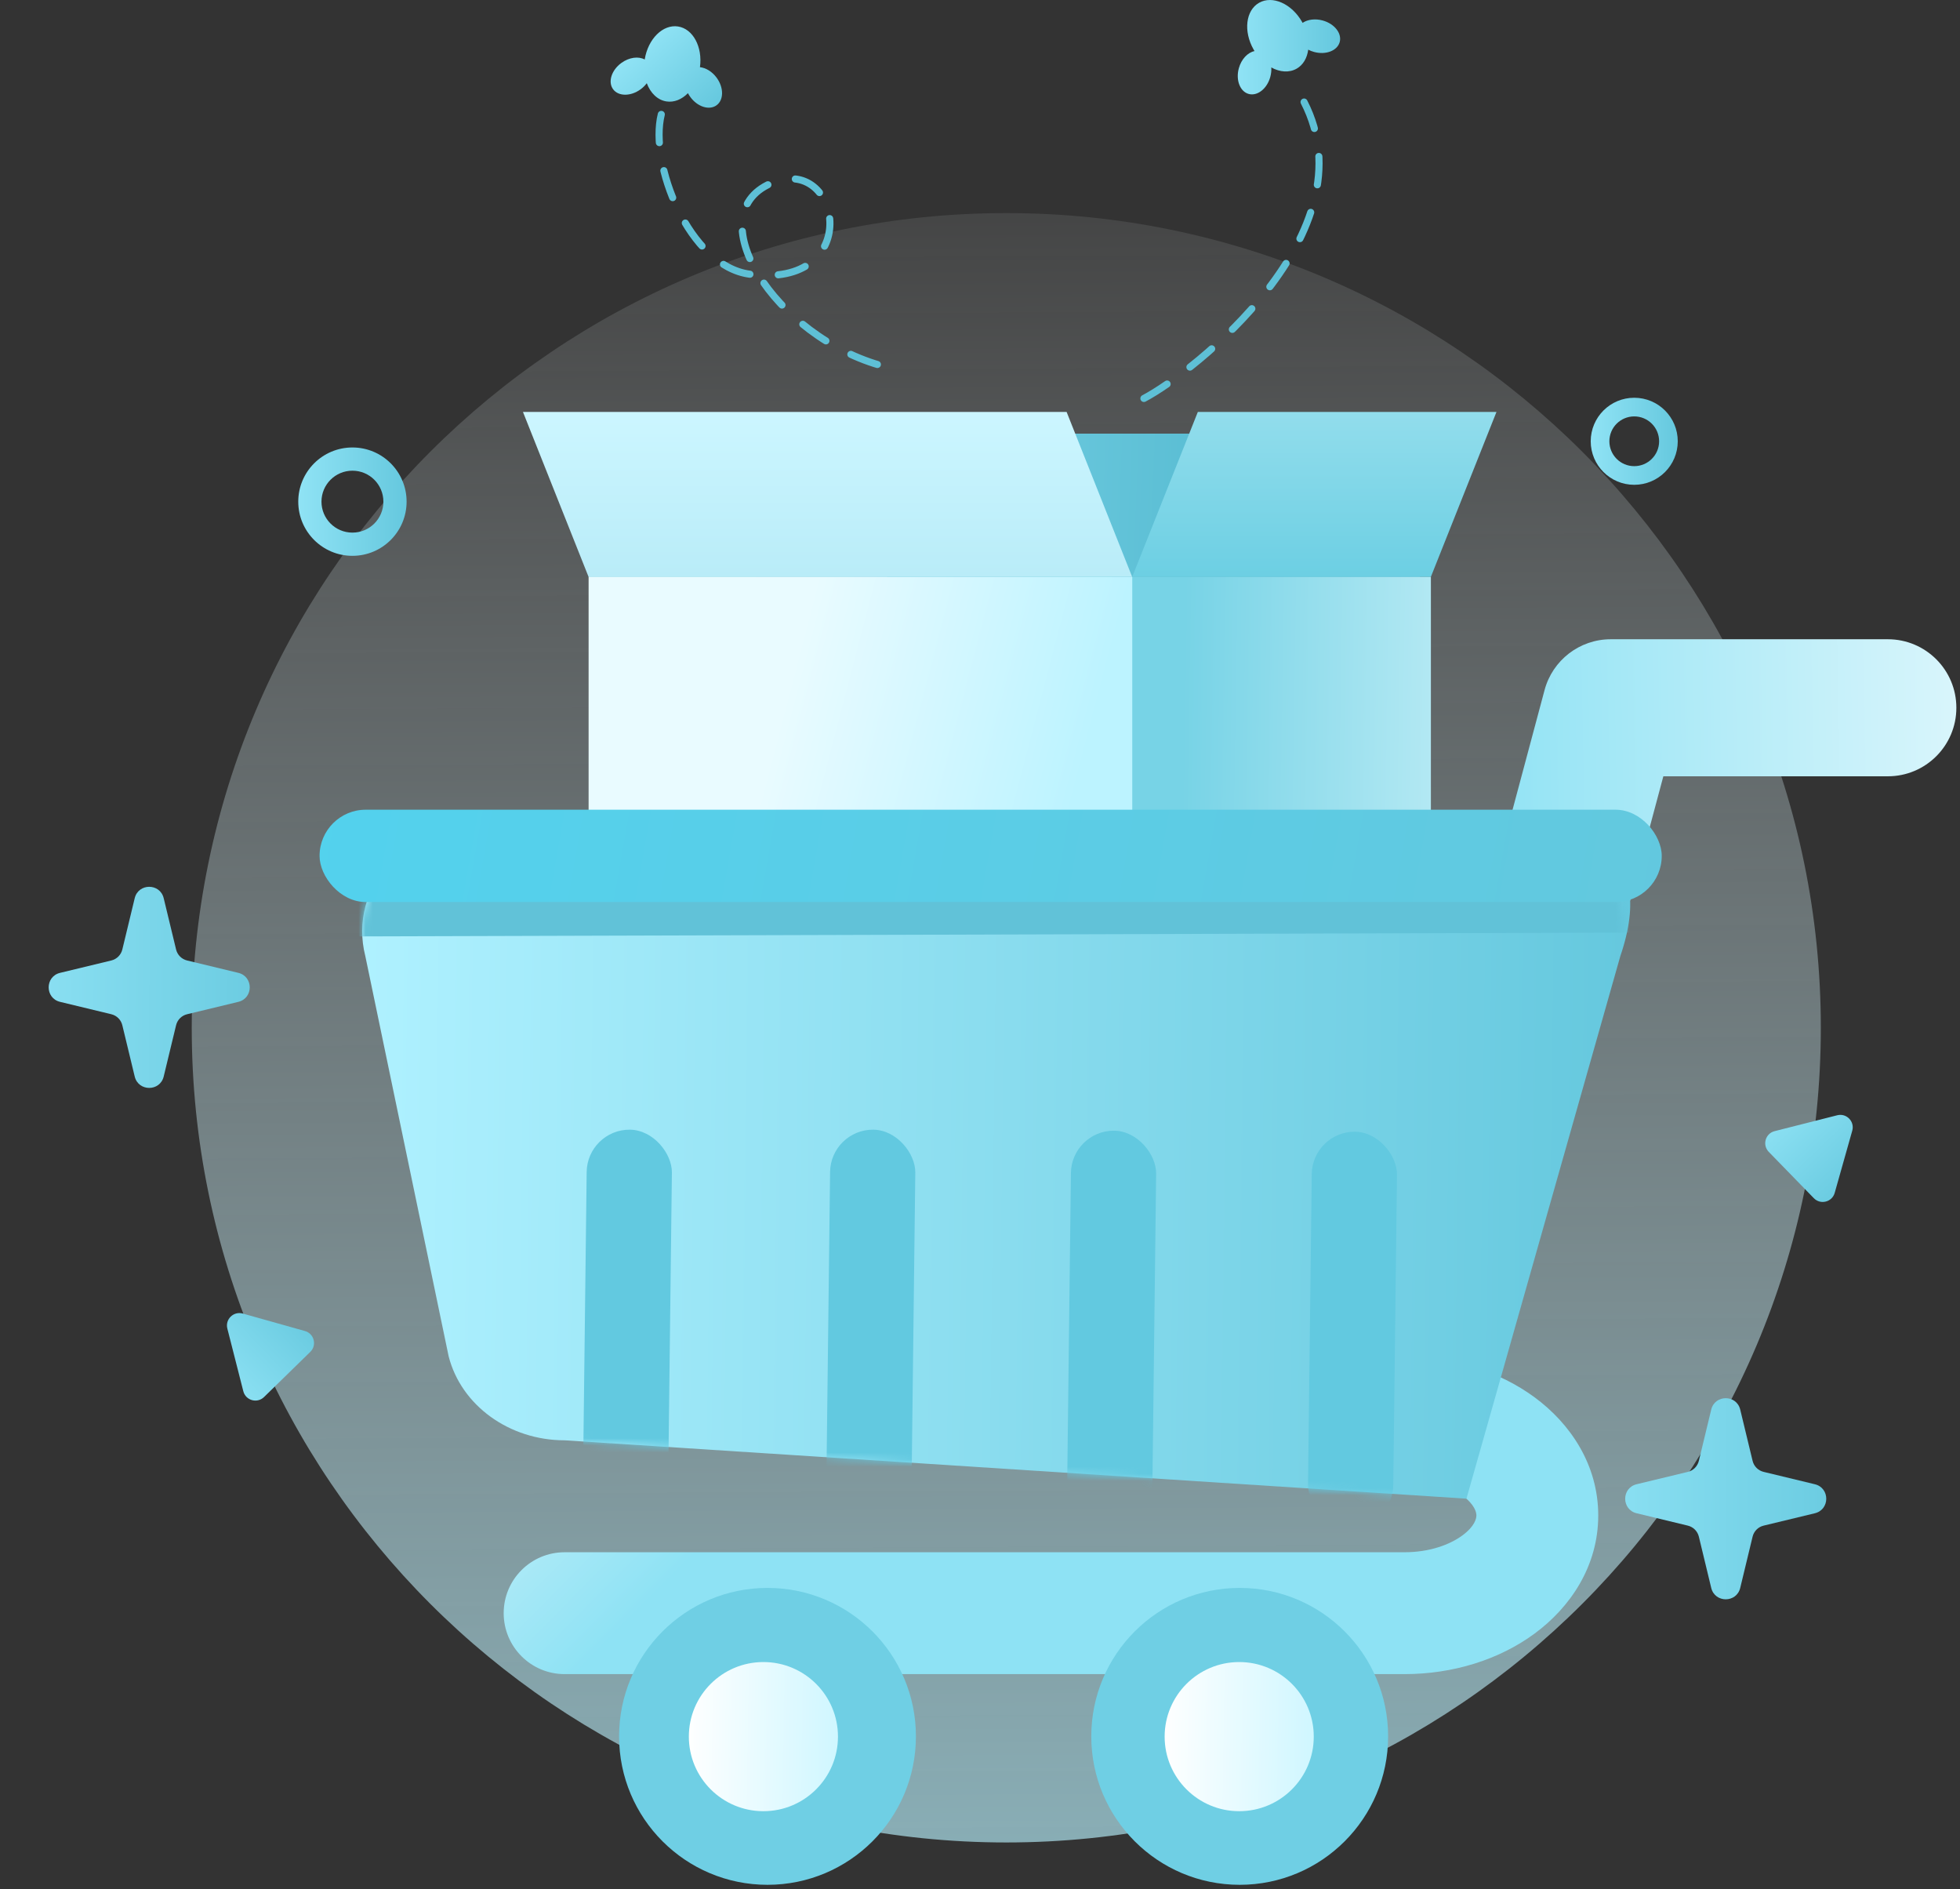 <svg width="276" height="266" viewBox="0 0 276 266" fill="none" xmlns="http://www.w3.org/2000/svg">
<rect x="0" y="0" width="276" height="266" fill="#333333" stroke="none"/>
<path d="M141.701 259.402C205.049 259.402 256.402 208.049 256.402 144.701C256.402 81.353 205.049 30 141.701 30C78.353 30 27 81.353 27 144.701C27 208.049 78.353 259.402 141.701 259.402Z" fill="url(#paint0_linear_208_2)"/>
<path fill-rule="evenodd" clip-rule="evenodd" d="M139.422 199.606C139.422 194.868 143.263 191.027 148.001 191.027H197.776C204.577 191.027 211.078 193.04 216.083 196.719C221.087 200.397 225.058 206.181 225.058 213.359C225.058 220.537 221.088 226.321 216.086 230.001C211.081 233.684 204.579 235.7 197.776 235.7H79.506C74.768 235.7 70.927 231.859 70.927 227.121C70.927 222.383 74.768 218.542 79.506 218.542H197.776C201.304 218.542 204.154 217.479 205.918 216.181C207.685 214.881 207.901 213.785 207.901 213.359C207.901 212.935 207.687 211.842 205.921 210.544C204.158 209.248 201.307 208.185 197.776 208.185L147.5 206.5C142.762 206.5 139.422 204.344 139.422 199.606Z" fill="url(#paint1_linear_208_2)"/>
<path fill-rule="evenodd" clip-rule="evenodd" d="M217.5 97.154C218.629 92.935 222.452 90 226.82 90H265.841C271.169 90 275.488 94.319 275.488 99.647C275.488 104.976 271.169 109.295 265.841 109.295H234.226L222.969 151.367C221.592 156.514 216.303 159.57 211.156 158.193C206.009 156.816 202.953 151.527 204.33 146.38L217.5 97.154Z" fill="url(#paint2_linear_208_2)"/>
<path d="M209.164 61.05H92.119L82.885 81.232H199.922L209.164 61.05Z" fill="url(#paint3_linear_208_2)"/>
<path d="M150.198 58H73.643L82.885 81.232H159.431L150.198 58Z" fill="url(#paint4_linear_208_2)"/>
<path d="M210.727 58H168.673L159.431 81.232H201.485L210.727 58Z" fill="url(#paint5_linear_208_2)"/>
<path d="M201.493 81.231H124.938V157.786H201.493V81.231Z" fill="url(#paint6_linear_208_2)"/>
<path d="M159.44 81.231H82.885V157.786H159.44V81.231Z" fill="url(#paint7_linear_208_2)"/>
<path d="M108.077 265.364C119.619 265.364 128.977 256.007 128.977 244.464C128.977 232.921 119.619 223.564 108.077 223.564C96.534 223.564 87.177 232.921 87.177 244.464C87.177 256.007 96.534 265.364 108.077 265.364Z" fill="#6FCFE4"/>
<path d="M211.799 115.871H67.772C56.976 115.871 49.001 125.028 51.442 134.608L63.176 190.955C64.942 197.874 71.709 202.782 79.506 202.782L206.5 211L228.163 134.633C233.5 119 222.621 115.871 211.799 115.871Z" fill="url(#paint8_linear_208_2)"/>
<path d="M107.5 255C113.299 255 118 250.299 118 244.5C118 238.701 113.299 234 107.5 234C101.701 234 97 238.701 97 244.5C97 250.299 101.701 255 107.5 255Z" fill="url(#paint9_linear_208_2)"/>
<mask id="mask0_208_2" style="mask-type:alpha" maskUnits="userSpaceOnUse" x="51" y="115" width="178" height="96">
<path d="M211.799 115.871H67.772C56.976 115.871 49.001 125.028 51.442 134.608L63.176 190.955C64.942 197.874 71.709 202.782 79.506 202.782L206.5 211L228.163 134.633C230.604 125.028 222.621 115.871 211.799 115.871Z" fill="url(#paint10_linear_208_2)"/>
</mask>
<g mask="url(#mask0_208_2)">
<rect width="12" height="55.706" rx="6" transform="matrix(1 0.008 -0.012 1 150.876 159.144)" fill="url(#paint11_linear_208_2)"/>
<rect width="12" height="211.29" rx="5" transform="matrix(0.007 1 -1 0.003 255.3 119.224)" fill="#61C2D8"/>
<rect width="12" height="55.706" rx="6" transform="matrix(1 0.008 -0.012 1 184.79 159.289)" fill="url(#paint12_linear_208_2)"/>
<rect width="12" height="55.706" rx="6" transform="matrix(1 0.008 -0.012 1 116.962 159)" fill="url(#paint13_linear_208_2)"/>
<rect width="12" height="55.706" rx="6" transform="matrix(1 0.008 -0.012 1 82.685 159)" fill="url(#paint14_linear_208_2)"/>
</g>
<path fill-rule="evenodd" clip-rule="evenodd" d="M183.354 3.084C181.893 0.523 179.181 -0.682 177.297 0.393C175.412 1.468 175.069 4.416 176.53 6.977C176.572 7.05 176.614 7.121 176.657 7.191C175.699 7.388 174.799 8.325 174.446 9.615C173.992 11.275 174.616 12.893 175.84 13.228C177.064 13.563 178.425 12.488 178.879 10.827C179.003 10.372 179.047 9.921 179.019 9.498C180.226 10.158 181.536 10.268 182.588 9.668C183.514 9.14 184.068 8.159 184.218 6.994C184.47 7.126 184.746 7.234 185.039 7.314C186.7 7.769 188.317 7.144 188.652 5.92C188.987 4.696 187.912 3.336 186.251 2.882C185.182 2.589 184.131 2.744 183.429 3.217C183.404 3.173 183.38 3.129 183.354 3.084Z" fill="url(#paint15_linear_208_2)"/>
<path fill-rule="evenodd" clip-rule="evenodd" d="M96.873 13.118C96.016 13.992 94.937 14.45 93.847 14.281C92.584 14.085 91.589 13.092 91.077 11.714C90.845 12.028 90.552 12.322 90.205 12.576C88.815 13.592 87.082 13.586 86.332 12.562C85.583 11.538 86.101 9.884 87.491 8.867C88.594 8.06 89.914 7.897 90.786 8.377C91.246 5.477 93.344 3.397 95.481 3.728C97.589 4.055 98.951 6.604 98.567 9.459C99.394 9.547 100.282 10.076 100.92 10.947C101.937 12.337 101.931 14.071 100.907 14.82C99.883 15.569 98.228 15.051 97.212 13.661C97.082 13.485 96.97 13.303 96.873 13.118Z" fill="url(#paint16_linear_208_2)"/>
<path d="M18.968 126.461C19.486 124.317 22.535 124.317 23.053 126.461L24.795 133.677C24.98 134.443 25.578 135.041 26.344 135.226L33.56 136.968C35.704 137.486 35.704 140.535 33.56 141.053L26.344 142.795C25.578 142.98 24.98 143.578 24.795 144.344L23.053 151.56C22.535 153.704 19.486 153.704 18.968 151.56L17.226 144.344C17.041 143.578 16.443 142.98 15.677 142.795L8.461 141.053C6.317 140.535 6.317 137.486 8.461 136.968L15.677 135.226C16.443 135.041 17.041 134.443 17.226 133.677L18.968 126.461Z" fill="url(#paint17_linear_208_2)"/>
<path d="M240.968 198.461C241.486 196.317 244.535 196.317 245.053 198.461L246.795 205.677C246.98 206.443 247.578 207.041 248.344 207.226L255.56 208.968C257.704 209.486 257.704 212.535 255.56 213.053L248.344 214.795C247.578 214.98 246.98 215.578 246.795 216.344L245.053 223.56C244.535 225.704 241.486 225.704 240.968 223.56L239.226 216.344C239.041 215.578 238.443 214.98 237.677 214.795L230.461 213.053C228.317 212.535 228.317 209.486 230.461 208.968L237.677 207.226C238.443 207.041 239.041 206.443 239.226 205.677L240.968 198.461Z" fill="url(#paint18_linear_208_2)"/>
<path fill-rule="evenodd" clip-rule="evenodd" d="M49.628 74.987C52.035 74.987 53.987 73.035 53.987 70.628C53.987 68.221 52.035 66.269 49.628 66.269C47.221 66.269 45.269 68.221 45.269 70.628C45.269 73.035 47.221 74.987 49.628 74.987ZM49.628 78.256C53.841 78.256 57.256 74.841 57.256 70.628C57.256 66.415 53.841 63 49.628 63C45.415 63 42 66.415 42 70.628C42 74.841 45.415 78.256 49.628 78.256Z" fill="url(#paint19_linear_208_2)"/>
<path d="M32.014 187.053C31.681 185.747 32.887 184.57 34.184 184.935L42.943 187.396C44.241 187.761 44.657 189.393 43.692 190.335L37.181 196.689C36.217 197.631 34.595 197.175 34.262 195.869L32.014 187.053Z" fill="url(#paint20_linear_208_2)"/>
<path d="M258.713 157.018C260.019 156.687 261.194 157.894 260.828 159.191L258.356 167.947C257.989 169.244 256.356 169.658 255.416 168.692L249.07 162.173C248.13 161.207 248.588 159.586 249.894 159.255L258.713 157.018Z" fill="url(#paint21_linear_208_2)"/>
<path fill-rule="evenodd" clip-rule="evenodd" d="M230.128 65.63C232.062 65.63 233.63 64.062 233.63 62.128C233.63 60.194 232.062 58.626 230.128 58.626C228.194 58.626 226.626 60.194 226.626 62.128C226.626 64.062 228.194 65.63 230.128 65.63ZM230.128 68.256C233.512 68.256 236.256 65.512 236.256 62.128C236.256 58.744 233.512 56 230.128 56C226.744 56 224 58.744 224 62.128C224 65.512 226.744 68.256 230.128 68.256Z" fill="url(#paint22_linear_208_2)"/>
<rect x="45" y="114" width="189" height="13" rx="6.5" fill="url(#paint23_linear_208_2)"/>
<path d="M93.121 16.106C91.399 22.991 96.975 37.458 105.581 38.606C121.506 40.729 118.581 22.106 109.081 25.606C97.775 29.771 109.089 47.589 124.581 51.606" stroke="#5EC0D6" stroke-linecap="round" stroke-linejoin="round" stroke-dasharray="4 4"/>
<path d="M183.635 14.367C193.099 32.788 168.024 52.454 161.082 56.097" stroke="#5EC0D6" stroke-linecap="round" stroke-linejoin="round" stroke-dasharray="4 4"/>
<path d="M174.57 265.364C186.113 265.364 195.47 256.007 195.47 244.464C195.47 232.921 186.113 223.564 174.57 223.564C163.027 223.564 153.67 232.921 153.67 244.464C153.67 256.007 163.027 265.364 174.57 265.364Z" fill="#6FCFE4"/>
<path d="M174.5 255C180.299 255 185 250.299 185 244.5C185 238.701 180.299 234 174.5 234C168.701 234 164 238.701 164 244.5C164 250.299 168.701 255 174.5 255Z" fill="url(#paint24_linear_208_2)"/>
<defs>
<linearGradient id="paint0_linear_208_2" x1="140.817" y1="-7.349" x2="143.167" y2="395.463" gradientUnits="userSpaceOnUse">
<stop stop-color="white" stop-opacity="0"/>
<stop offset="1" stop-color="#8EE2F4"/>
</linearGradient>
<linearGradient id="paint1_linear_208_2" x1="71" y1="152.5" x2="117.645" y2="198.86" gradientUnits="userSpaceOnUse">
<stop stop-color="white"/>
<stop offset="1" stop-color="#8EE2F4"/>
</linearGradient>
<linearGradient id="paint2_linear_208_2" x1="311.08" y1="95.559" x2="206.579" y2="97.507" gradientUnits="userSpaceOnUse">
<stop stop-color="white"/>
<stop offset="1" stop-color="#8EE2F4"/>
</linearGradient>
<linearGradient id="paint3_linear_208_2" x1="82.742" y1="65.707" x2="209.646" y2="70.863" gradientUnits="userSpaceOnUse">
<stop stop-color="#90E3F5"/>
<stop offset="1" stop-color="#41ACC4"/>
</linearGradient>
<linearGradient id="paint4_linear_208_2" x1="116.537" y1="58" x2="116.537" y2="81.232" gradientUnits="userSpaceOnUse">
<stop stop-color="#CCF6FF"/>
<stop offset="1" stop-color="#B9ECF8"/>
</linearGradient>
<linearGradient id="paint5_linear_208_2" x1="185.079" y1="58" x2="185.079" y2="81.232" gradientUnits="userSpaceOnUse">
<stop stop-color="#92DDEC"/>
<stop offset="1" stop-color="#6CCFE3"/>
</linearGradient>
<linearGradient id="paint6_linear_208_2" x1="122.64" y1="138.638" x2="233.242" y2="140.387" gradientUnits="userSpaceOnUse">
<stop offset="0.392" stop-color="#77D3E6"/>
<stop offset="1" stop-color="#E9FCFF"/>
</linearGradient>
<linearGradient id="paint7_linear_208_2" x1="104" y1="123.5" x2="145.545" y2="134.326" gradientUnits="userSpaceOnUse">
<stop stop-color="#E9FBFF"/>
<stop offset="1" stop-color="#BCF3FF"/>
</linearGradient>
<linearGradient id="paint8_linear_208_2" x1="50.799" y1="138.138" x2="229.552" y2="140.274" gradientUnits="userSpaceOnUse">
<stop stop-color="#AFF1FF"/>
<stop offset="1" stop-color="#65C8DE"/>
</linearGradient>
<linearGradient id="paint9_linear_208_2" x1="96.37" y1="249.747" x2="126.709" y2="250.227" gradientUnits="userSpaceOnUse">
<stop stop-color="white"/>
<stop offset="1" stop-color="#BCF3FF"/>
</linearGradient>
<linearGradient id="paint10_linear_208_2" x1="50.799" y1="138.138" x2="229.552" y2="140.274" gradientUnits="userSpaceOnUse">
<stop stop-color="#AFF1FF"/>
<stop offset="1" stop-color="#65C8DE"/>
</linearGradient>
<linearGradient id="paint11_linear_208_2" x1="-0.36" y1="41.773" x2="16.981" y2="41.832" gradientUnits="userSpaceOnUse">
<stop stop-color="#62C9E0"/>
<stop offset="1" stop-color="#62C9E0"/>
</linearGradient>
<linearGradient id="paint12_linear_208_2" x1="-0.36" y1="41.773" x2="16.981" y2="41.832" gradientUnits="userSpaceOnUse">
<stop stop-color="#62C9E0"/>
<stop offset="1" stop-color="#62C9E0"/>
</linearGradient>
<linearGradient id="paint13_linear_208_2" x1="-0.36" y1="41.773" x2="16.981" y2="41.832" gradientUnits="userSpaceOnUse">
<stop stop-color="#62C9E0"/>
<stop offset="1" stop-color="#62C9E0"/>
</linearGradient>
<linearGradient id="paint14_linear_208_2" x1="-0.36" y1="41.773" x2="16.981" y2="41.832" gradientUnits="userSpaceOnUse">
<stop stop-color="#62C9E0"/>
<stop offset="1" stop-color="#62C9E0"/>
</linearGradient>
<linearGradient id="paint15_linear_208_2" x1="174.282" y1="3.067" x2="188.791" y2="3.169" gradientUnits="userSpaceOnUse">
<stop stop-color="#90E3F5"/>
<stop offset="1" stop-color="#65C8DE"/>
</linearGradient>
<linearGradient id="paint16_linear_208_2" x1="92.481" y1="4.104" x2="101.781" y2="14.117" gradientUnits="userSpaceOnUse">
<stop stop-color="#90E3F5"/>
<stop offset="1" stop-color="#65C8DE"/>
</linearGradient>
<linearGradient id="paint17_linear_208_2" x1="-0.048" y1="127.698" x2="42.249" y2="127.972" gradientUnits="userSpaceOnUse">
<stop stop-color="#90E3F5"/>
<stop offset="1" stop-color="#65C8DE"/>
</linearGradient>
<linearGradient id="paint18_linear_208_2" x1="221.952" y1="199.698" x2="264.249" y2="199.972" gradientUnits="userSpaceOnUse">
<stop stop-color="#90E3F5"/>
<stop offset="1" stop-color="#65C8DE"/>
</linearGradient>
<linearGradient id="paint19_linear_208_2" x1="41.983" y1="66.521" x2="57.339" y2="66.621" gradientUnits="userSpaceOnUse">
<stop stop-color="#90E3F5"/>
<stop offset="1" stop-color="#65C8DE"/>
</linearGradient>
<linearGradient id="paint20_linear_208_2" x1="27.808" y1="193.135" x2="40.5" y2="180.907" gradientUnits="userSpaceOnUse">
<stop stop-color="#90E3F5"/>
<stop offset="1" stop-color="#65C8DE"/>
</linearGradient>
<linearGradient id="paint21_linear_208_2" x1="252.637" y1="152.804" x2="264.848" y2="165.512" gradientUnits="userSpaceOnUse">
<stop stop-color="#90E3F5"/>
<stop offset="1" stop-color="#65C8DE"/>
</linearGradient>
<linearGradient id="paint22_linear_208_2" x1="223.986" y1="58.828" x2="236.323" y2="58.909" gradientUnits="userSpaceOnUse">
<stop stop-color="#90E3F5"/>
<stop offset="1" stop-color="#65C8DE"/>
</linearGradient>
<linearGradient id="paint23_linear_208_2" x1="242.5" y1="121" x2="41.966" y2="85.675" gradientUnits="userSpaceOnUse">
<stop stop-color="#63C8DE"/>
<stop offset="1" stop-color="#52D2EE"/>
</linearGradient>
<linearGradient id="paint24_linear_208_2" x1="163.369" y1="249.747" x2="193.709" y2="250.227" gradientUnits="userSpaceOnUse">
<stop stop-color="white"/>
<stop offset="1" stop-color="#BCF3FF"/>
</linearGradient>
</defs>
</svg>
